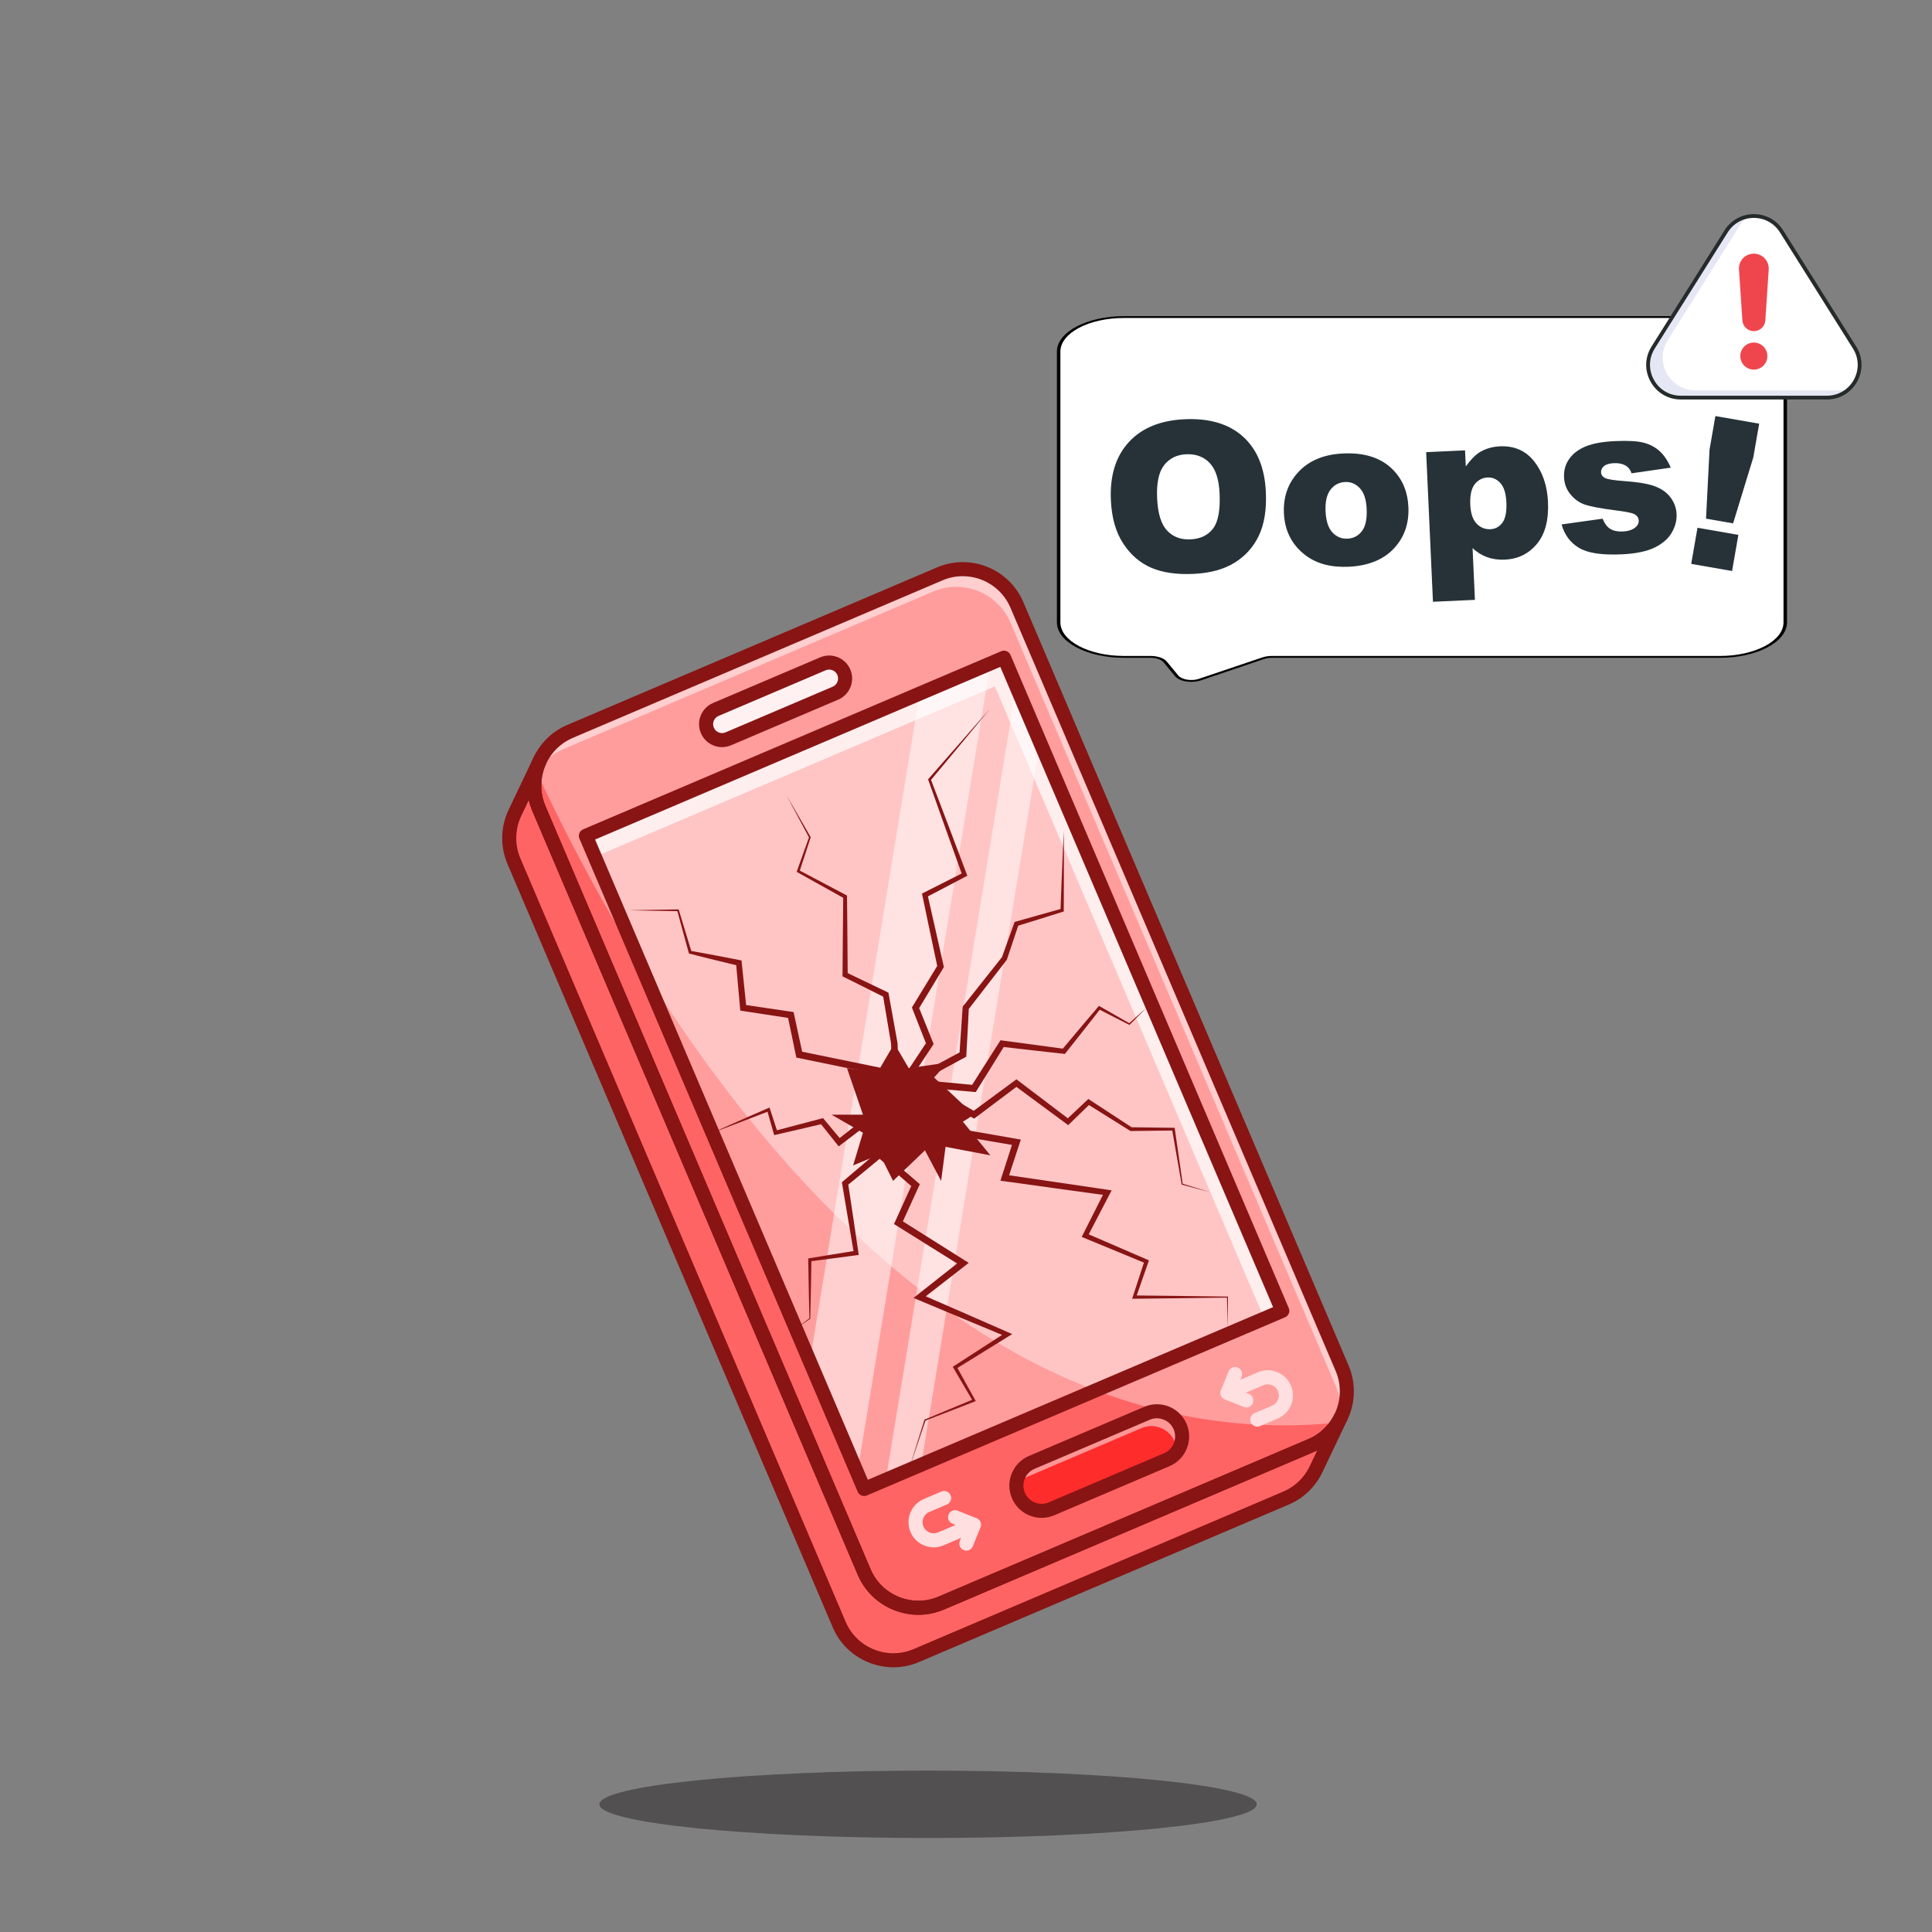 <svg width="156" height="156" viewBox="0 0 156 156" fill="none" xmlns="http://www.w3.org/2000/svg">
<rect x="0" y="0" width="156" height="156" fill="#808080" stroke="none"/>
<g id="illustratsi">
<g id="Group">
<path id="Vector" d="M108.305 114.351L108.255 114.453C108.185 114.596 108.108 114.735 108.023 114.87C107.691 115.403 107.251 115.874 106.72 116.243C106.458 116.427 106.175 116.587 105.869 116.716L76.005 129.44C73.604 130.463 70.802 129.335 69.779 126.934L43.515 65.288C43.304 64.794 43.184 64.283 43.15 63.773C43.114 63.252 43.164 62.734 43.292 62.238C43.363 61.965 43.458 61.699 43.575 61.444C44.051 60.409 44.896 59.54 46.02 59.061L75.884 46.337C78.285 45.314 81.087 46.442 82.11 48.843L108.375 110.489C108.921 111.772 108.855 113.172 108.305 114.35V114.351Z" fill="#FF9D9D"/>
<path id="Vector_2" d="M108.023 114.87C107.691 115.403 107.251 115.874 106.72 116.243C106.458 116.427 106.175 116.587 105.869 116.716L76.006 129.44C73.604 130.463 70.802 129.335 69.779 126.934L43.515 65.288C43.304 64.794 43.184 64.283 43.15 63.773C43.114 63.252 43.164 62.734 43.292 62.238C50.065 76.934 72.476 118.477 108.023 114.869L108.023 114.87Z" fill="#FF6464"/>
<g id="Group_2" opacity="0.5">
<path id="Vector_3" d="M108.303 114.35L108.254 114.453C108.218 114.525 108.18 114.597 108.14 114.667C108.317 113.769 108.235 112.813 107.852 111.913L81.587 50.266C80.564 47.865 77.762 46.737 75.361 47.76L45.497 60.484C44.501 60.908 43.725 61.641 43.228 62.522C43.301 62.15 43.416 61.787 43.574 61.443C44.05 60.408 44.895 59.539 46.019 59.061L75.883 46.337C78.284 45.313 81.086 46.441 82.109 48.842L108.374 110.489C108.921 111.772 108.854 113.171 108.303 114.35Z" fill="white"/>
</g>
<path id="Vector_4" d="M108.254 114.453L106.293 118.572L106.255 118.654C105.772 119.654 104.943 120.489 103.847 120.956L73.984 133.678C71.583 134.702 68.781 133.574 67.76 131.173L41.493 69.526C40.948 68.247 41.013 66.853 41.558 65.676L41.628 65.53L42.499 63.698L43.573 61.443C43.243 62.164 43.092 62.966 43.148 63.773C43.182 64.283 43.302 64.794 43.513 65.288L69.778 126.934C70.8 129.335 73.602 130.463 76.003 129.439L105.868 116.715C106.173 116.586 106.456 116.427 106.718 116.242C107.111 115.969 107.452 115.643 107.738 115.274C107.938 115.018 108.109 114.741 108.254 114.453V114.453Z" fill="#FF6464"/>
<path id="Vector_5" d="M74.156 130.387C73.483 130.387 72.808 130.257 72.163 129.997C70.843 129.466 69.811 128.457 69.257 127.156L42.992 65.51C42.76 64.967 42.622 64.396 42.583 63.811C42.521 62.925 42.685 62.024 43.058 61.208C43.614 60.002 44.586 59.055 45.797 58.539L75.661 45.815C78.356 44.667 81.483 45.925 82.631 48.62L108.896 110.267C109.485 111.649 109.456 113.224 108.819 114.591C108.817 114.593 108.816 114.596 108.815 114.598L108.765 114.701C108.367 115.509 107.772 116.202 107.043 116.709C106.743 116.92 106.422 117.099 106.089 117.239L76.228 129.962C75.563 130.245 74.861 130.387 74.157 130.387L74.156 130.387ZM77.738 46.525C77.192 46.525 76.638 46.632 76.106 46.859L46.242 59.583C45.291 59.989 44.526 60.733 44.09 61.681C43.796 62.324 43.667 63.034 43.716 63.733C43.746 64.192 43.854 64.639 44.036 65.065L70.301 126.712C70.736 127.734 71.548 128.527 72.587 128.945C73.626 129.363 74.761 129.353 75.783 128.918L105.647 116.194C105.907 116.084 106.157 115.945 106.392 115.779C106.967 115.38 107.434 114.835 107.746 114.203L107.792 114.107C108.292 113.033 108.314 111.796 107.853 110.712L81.588 49.066C80.911 47.479 79.363 46.525 77.738 46.525L77.738 46.525Z" fill="#881414"/>
<path id="Vector_6" d="M72.137 134.626C71.464 134.626 70.789 134.496 70.144 134.237C68.823 133.705 67.791 132.696 67.238 131.395L40.972 69.749C40.386 68.374 40.412 66.802 41.044 65.439C41.045 65.436 41.046 65.434 41.047 65.432L41.117 65.286L43.062 61.199C43.196 60.918 43.532 60.797 43.814 60.929C44.097 61.061 44.22 61.396 44.09 61.679C43.796 62.323 43.666 63.034 43.716 63.733C43.746 64.192 43.854 64.639 44.036 65.065L70.301 126.712C70.736 127.734 71.548 128.527 72.587 128.945C73.626 129.363 74.761 129.353 75.783 128.918L105.647 116.194C105.906 116.084 106.157 115.945 106.393 115.779C106.967 115.38 107.434 114.835 107.746 114.203C107.884 113.923 108.222 113.807 108.502 113.943C108.783 114.079 108.901 114.416 108.767 114.698L106.808 118.814L106.771 118.893C106.77 118.896 106.768 118.898 106.767 118.901C106.208 120.061 105.251 120.977 104.072 121.48L74.208 134.202C73.543 134.485 72.841 134.627 72.137 134.627L72.137 134.626ZM42.072 65.918C41.577 66.99 41.556 68.225 42.017 69.304L68.283 130.951C68.717 131.973 69.528 132.766 70.567 133.184C71.606 133.602 72.741 133.592 73.763 133.157L103.627 120.435C104.551 120.041 105.303 119.322 105.743 118.412L105.779 118.335C105.779 118.333 105.781 118.331 105.781 118.329L106.359 117.116C106.27 117.16 106.18 117.201 106.09 117.239L76.228 129.963C74.927 130.517 73.483 130.53 72.164 129.999C70.844 129.467 69.811 128.458 69.257 127.157L42.993 65.511C42.867 65.217 42.769 64.914 42.699 64.605L42.073 65.919L42.072 65.918Z" fill="#881414"/>
<path id="Vector_7" d="M103.541 105.844L74.379 118.269L71.525 119.486L69.778 120.229L69.223 118.926L65.391 109.932L47.305 67.489L74.258 56.006L79.968 53.573L81.07 53.104L82.06 55.425V55.426L83.975 59.923L103.541 105.844Z" fill="#FFC5C5"/>
<path id="Vector_8" d="M103.54 105.844L88.476 112.263L74.379 118.269L71.524 119.486L69.777 120.229L69.223 118.926L65.39 109.932L51.799 78.037L47.305 67.489L74.257 56.006L79.968 53.573L81.07 53.104L82.059 55.425V55.426L83.975 59.922L103.54 105.844Z" fill="#FFC5C5"/>
<path id="Vector_9" d="M88.477 112.263L74.379 118.269L71.525 119.485L69.778 120.229L69.224 118.926L65.391 109.932L51.801 78.037C59.791 90.899 72.148 106.083 88.477 112.263H88.477Z" fill="#FF9D9D"/>
<g id="Group_3" opacity="0.7">
<path id="Vector_10" d="M103.541 105.846L102.08 106.468L83.238 62.246L81.323 57.749V57.747L80.332 55.427L79.231 55.896L73.52 58.328L48.028 69.189L47.305 67.49L74.258 56.007L79.968 53.574L81.07 53.105L82.06 55.425V55.427L83.976 59.923L103.541 105.846Z" fill="white"/>
</g>
<g id="Group_4" opacity="0.5">
<path id="Vector_11" d="M79.968 53.573L69.223 118.926L65.391 109.932L74.258 56.006L79.968 53.573Z" fill="white"/>
</g>
<g id="Group_5" opacity="0.5">
<path id="Vector_12" d="M83.976 59.923L74.38 118.269L71.525 119.485L82.061 55.426L83.976 59.923Z" fill="white"/>
</g>
<path id="Vector_13" d="M69.777 120.797C69.705 120.797 69.633 120.783 69.565 120.756C69.425 120.699 69.314 120.59 69.255 120.452L46.784 67.711C46.725 67.573 46.723 67.416 46.779 67.277C46.836 67.137 46.945 67.026 47.083 66.967L80.846 52.581C81.134 52.458 81.468 52.593 81.591 52.881L104.062 105.621C104.185 105.909 104.051 106.242 103.763 106.365L69.999 120.751C69.928 120.781 69.853 120.796 69.777 120.796L69.777 120.797ZM48.05 67.788L70.076 119.485L102.795 105.544L80.769 53.847L48.05 67.788Z" fill="#881414"/>
<path id="Vector_14" d="M68.135 54.281C68.413 54.936 68.109 55.693 67.455 55.971L58.806 59.657C58.151 59.935 57.394 59.63 57.115 58.976C56.837 58.322 57.141 57.565 57.795 57.286L66.445 53.601C67.099 53.322 67.856 53.627 68.135 54.281H68.135Z" fill="#FFF1F1"/>
<path id="Vector_15" d="M95.29 115.191C95.73 116.226 95.249 117.423 94.214 117.864L84.905 121.83C83.87 122.271 82.673 121.789 82.232 120.754C81.791 119.72 82.272 118.523 83.308 118.081L92.617 114.115C93.651 113.674 94.848 114.156 95.29 115.191V115.191Z" fill="#FF2C2C"/>
<g id="Group_6" opacity="0.5">
<path id="Vector_16" d="M95.006 117.262C95.016 116.972 94.965 116.674 94.844 116.391C94.404 115.355 93.206 114.874 92.172 115.314L82.864 119.28C82.541 119.418 82.274 119.627 82.072 119.884C82.097 119.117 82.559 118.402 83.307 118.082L92.617 114.116C93.652 113.674 94.848 114.156 95.29 115.19C95.595 115.905 95.461 116.695 95.007 117.262L95.006 117.262Z" fill="white"/>
</g>
<path id="Vector_17" d="M58.304 60.327C57.582 60.327 56.894 59.904 56.594 59.199C56.193 58.257 56.632 57.165 57.574 56.764L66.223 53.079C67.164 52.678 68.256 53.117 68.658 54.058C68.658 54.058 68.658 54.059 68.658 54.059C69.058 55.001 68.619 56.093 67.678 56.494L59.029 60.179C58.792 60.279 58.546 60.327 58.304 60.327ZM66.949 54.065C66.855 54.065 66.76 54.084 66.668 54.123L58.019 57.808C57.653 57.964 57.483 58.388 57.638 58.754C57.794 59.12 58.218 59.291 58.584 59.135L67.233 55.449C67.599 55.294 67.77 54.87 67.614 54.503C67.497 54.23 67.229 54.065 66.949 54.065V54.065Z" fill="#881414"/>
<path id="Vector_18" d="M84.11 122.561C83.097 122.561 82.132 121.966 81.71 120.977C81.437 120.338 81.43 119.629 81.69 118.984C81.95 118.338 82.445 117.833 83.085 117.56L92.394 113.594C93.715 113.031 95.248 113.647 95.811 114.969C96.374 116.29 95.757 117.823 94.436 118.386L85.126 122.352C84.795 122.494 84.449 122.561 84.109 122.561H84.11ZM93.413 114.52C93.221 114.52 93.027 114.558 92.84 114.638L83.53 118.604C83.169 118.758 82.889 119.043 82.743 119.408C82.596 119.772 82.6 120.171 82.754 120.532C83.072 121.278 83.937 121.626 84.682 121.308L93.992 117.342C94.737 117.024 95.085 116.159 94.768 115.414C94.53 114.856 93.985 114.521 93.414 114.521L93.413 114.52Z" fill="#881414"/>
<g id="Group_7">
<path id="Vector_19" d="M101.521 115.195C101.3 115.195 101.09 115.066 100.998 114.85C100.875 114.562 101.01 114.228 101.298 114.106L102.717 113.501C102.938 113.407 103.109 113.232 103.198 113.01C103.288 112.788 103.285 112.544 103.192 112.324C103.098 112.103 102.923 111.932 102.701 111.843C102.479 111.753 102.235 111.756 102.014 111.85L99.339 112.989C99.051 113.112 98.717 112.978 98.594 112.69C98.472 112.402 98.606 112.068 98.894 111.945L101.569 110.806C102.069 110.593 102.621 110.587 103.125 110.79C103.628 110.993 104.023 111.38 104.235 111.879C104.448 112.378 104.454 112.93 104.251 113.434C104.048 113.938 103.662 114.332 103.162 114.545L101.742 115.15C101.67 115.181 101.595 115.196 101.52 115.196L101.521 115.195Z" fill="#FFDFDF"/>
<path id="Vector_20" d="M100.636 113.647C100.565 113.647 100.493 113.633 100.424 113.605L98.904 112.994C98.765 112.938 98.653 112.828 98.594 112.69C98.535 112.551 98.534 112.395 98.59 112.255L99.202 110.736C99.319 110.445 99.65 110.304 99.94 110.421C100.231 110.538 100.371 110.869 100.254 111.16L99.855 112.153L100.848 112.552C101.139 112.669 101.279 113 101.162 113.291C101.073 113.512 100.86 113.646 100.636 113.646V113.647Z" fill="#FFDFDF"/>
</g>
<g id="Group_8">
<path id="Vector_21" d="M75.39 124.943C75.133 124.943 74.876 124.894 74.631 124.795C74.127 124.592 73.733 124.205 73.52 123.706C73.081 122.675 73.562 121.479 74.593 121.039L76.013 120.435C76.301 120.312 76.634 120.446 76.757 120.735C76.88 121.023 76.746 121.357 76.457 121.479L75.037 122.084C74.582 122.278 74.37 122.806 74.564 123.262C74.658 123.482 74.832 123.652 75.055 123.742C75.277 123.831 75.521 123.829 75.742 123.736L78.417 122.596C78.705 122.473 79.038 122.607 79.161 122.895C79.284 123.183 79.15 123.517 78.862 123.64L76.186 124.78C75.931 124.889 75.66 124.943 75.39 124.943L75.39 124.943Z" fill="#FFDFDF"/>
<path id="Vector_22" d="M78.026 125.205C77.956 125.205 77.884 125.191 77.815 125.163C77.524 125.046 77.383 124.716 77.5 124.425L77.9 123.432L76.907 123.032C76.616 122.915 76.475 122.585 76.592 122.294C76.709 122.004 77.039 121.862 77.33 121.979L78.851 122.591C78.99 122.647 79.102 122.757 79.161 122.895C79.22 123.034 79.222 123.19 79.166 123.33L78.553 124.849C78.464 125.07 78.251 125.205 78.027 125.205H78.026Z" fill="#FFDFDF"/>
</g>
<path id="Vector_23" d="M79.967 57.197L78.763 58.656L77.556 60.111L76.347 61.567L75.136 63.019L75.155 62.915L76.607 66.736L78.051 70.559L78.108 70.71L77.963 70.787L74.781 72.454L74.89 72.222L75.544 75.105L76.192 77.988L76.215 78.086L76.161 78.174L74.149 81.513L74.168 81.279L74.752 82.723L75.332 84.168L75.386 84.302L75.306 84.423L72.914 88.044L72.879 87.69L76.145 90.973L75.993 90.894L82.116 91.961L82.428 92.015L82.329 92.315L81.381 95.198L81.166 94.853L85.303 95.458L89.439 96.067L89.759 96.115L89.611 96.399L87.808 99.862L87.705 99.58L92.632 101.708L92.772 101.769L92.723 101.91L91.724 104.776L91.598 104.601L95.357 104.642L99.115 104.693L99.157 104.693L99.156 104.734L99.115 107.266L99.074 104.734L99.115 104.775L95.357 104.825L91.598 104.867L91.414 104.869L91.472 104.691L92.415 101.806L92.505 102.008L87.546 99.958L87.343 99.874L87.443 99.675L89.202 96.19L89.374 96.522L85.232 95.953L81.091 95.379L80.779 95.335L80.876 95.034L81.809 92.146L82.023 92.5L75.896 91.45L75.808 91.436L75.744 91.372L72.479 88.088L72.316 87.924L72.444 87.733L74.845 84.118L74.819 84.373L74.248 82.924L73.68 81.474L73.632 81.351L73.699 81.24L75.727 77.911L75.697 78.096L75.085 75.204L74.479 72.311L74.446 72.152L74.588 72.08L77.794 70.459L77.706 70.686L76.328 66.838L74.958 62.987L74.937 62.928L74.977 62.883L76.221 61.459L77.468 60.037L78.716 58.616L79.967 57.197Z" fill="#881414"/>
<path id="Vector_24" d="M50.773 73.5L52.76 73.463L54.747 73.431L54.797 73.43L54.813 73.481L55.326 75.169L55.836 76.858L55.748 76.775L56.244 76.863C56.41 76.892 56.575 76.923 56.74 76.953L57.236 77.045L57.731 77.138L58.226 77.231L58.721 77.327L59.215 77.423L59.709 77.52L59.873 77.552L59.891 77.723L60.266 81.353L60.05 81.124L63.897 81.692L64.078 81.719L64.117 81.9L64.808 85.099L64.592 84.884L71.935 86.389L72.203 86.444L72.157 86.714L71.802 88.795L71.507 88.467L75.973 88.194L76.057 88.189L76.129 88.23L78.772 89.78L78.482 89.796L81.924 87.26L82.072 87.15L82.217 87.26L86.362 90.404L86.09 90.421L87.768 88.842L87.879 88.737L88.004 88.819L91.407 91.044L91.326 91.021L94.751 91.063L94.846 91.064L94.859 91.156L95.021 92.268L95.181 93.381L95.499 95.608L95.467 95.572L97.738 96.276L95.442 95.657L95.416 95.65L95.41 95.622L95.024 93.406L94.832 92.298L94.641 91.19L94.75 91.283L91.325 91.325H91.282L91.243 91.301L87.796 89.143L88.033 89.12L86.38 90.726L86.253 90.85L86.108 90.743L81.923 87.653H82.215L78.796 90.221L78.658 90.325L78.506 90.237L75.853 88.704L76.008 88.741L71.542 89.031L71.188 89.054L71.247 88.703L71.599 86.62L71.821 86.945L64.48 85.43L64.301 85.393L64.263 85.216L63.596 82.012L63.817 82.22L59.974 81.632L59.775 81.601L59.757 81.403L59.431 77.769L59.612 77.972L59.121 77.856L58.632 77.737L58.142 77.619L57.653 77.499L57.164 77.378L56.675 77.255C56.512 77.214 56.349 77.174 56.186 77.132L55.698 77.006L55.628 76.988L55.61 76.924L55.144 75.223L54.681 73.52L54.747 73.57L52.76 73.538L50.773 73.501V73.5Z" fill="#881414"/>
<path id="Vector_25" d="M63.516 64.232L64.484 65.904L65.448 67.578L65.461 67.602L65.452 67.63L65.004 69.007L64.552 70.382L64.503 70.258L66.408 71.262L68.313 72.269L68.393 72.311L68.393 72.404L68.423 75.555L68.448 78.706L68.331 78.518L71.63 80.1L71.737 80.152L71.759 80.272L72.472 84.225L72.475 84.244L72.475 84.264L72.593 88.691L72.594 88.743L72.576 88.792L71.005 93.051L70.925 92.74L74.11 95.478L74.272 95.617L74.184 95.811L72.801 98.844L72.695 98.489L77.894 101.766L78.221 101.972L77.918 102.208L74.413 104.933L74.356 104.501L77.879 106.034L81.397 107.575L81.732 107.722L81.424 107.912L77.195 110.527L77.242 110.338L78.73 113.028L78.787 113.132L78.678 113.174L76.692 113.945L74.705 114.713L74.733 114.683L73.379 118.695L74.639 114.652L74.646 114.63L74.668 114.621L76.634 113.801L78.602 112.984L78.551 113.13L76.997 110.477L76.93 110.363L77.044 110.288L81.22 107.589L81.247 107.926L77.701 106.451L74.158 104.967L73.763 104.802L74.101 104.534L77.585 101.783L77.608 102.224L72.395 98.966L72.186 98.836L72.289 98.611L73.667 95.576L73.741 95.908L70.559 93.166L70.411 93.038L70.479 92.855L72.068 88.604L72.051 88.704L71.954 84.277L71.958 84.315L71.292 80.354L71.421 80.526L68.148 78.893L68.029 78.835L68.03 78.706L68.056 75.555L68.086 72.404L68.166 72.539L66.285 71.49L64.404 70.44L64.326 70.397L64.355 70.315L64.842 68.951L65.331 67.588L65.335 67.64L64.423 65.937L63.516 64.232Z" fill="#881414"/>
<path id="Vector_26" d="M57.522 91.463C57.894 91.295 58.268 91.129 58.641 90.962L59.202 90.714L59.763 90.466L60.324 90.219L60.886 89.973L62.01 89.483L62.135 89.429L62.179 89.563L62.482 90.489L62.783 91.415L62.587 91.304L64.457 90.809L66.327 90.319L66.46 90.284L66.55 90.393L67.951 92.077L67.614 92.038L69.145 90.832L70.678 89.629L72.214 88.429L73.752 87.232L73.84 87.164L73.951 87.174L75.13 87.281L76.309 87.39L77.487 87.5L78.665 87.612L78.405 87.74L79.549 85.936L80.698 84.135L80.787 83.997L80.945 84.018L82.19 84.183L83.435 84.35L84.679 84.518L85.923 84.689L85.743 84.761L87.202 83.027L87.934 82.162L88.668 81.3L88.736 81.221L88.821 81.269L90.02 81.952L91.217 82.639L91.15 82.648L91.504 82.329L91.859 82.011L92.215 81.693L92.571 81.376L92.236 81.716L91.901 82.055L91.565 82.394L91.228 82.731L91.2 82.759L91.162 82.74L89.932 82.114L88.705 81.483L88.857 81.453L88.159 82.346L87.459 83.237L86.054 85.014L85.987 85.099L85.874 85.086L84.626 84.949L83.378 84.808L82.13 84.666L80.883 84.522L81.13 84.405L80.005 86.222L78.876 88.035L78.786 88.179L78.615 88.164L77.436 88.059L76.257 87.952L75.079 87.845L73.9 87.736L74.098 87.677L72.555 88.868L71.01 90.056L69.462 91.24L67.911 92.421L67.721 92.566L67.575 92.383L66.21 90.669L66.433 90.744L64.55 91.185L62.666 91.621L62.511 91.657L62.47 91.51L62.202 90.573L61.938 89.636L62.106 89.716L60.962 90.157L60.39 90.378L59.817 90.596L59.244 90.815L58.671 91.032C58.288 91.176 57.906 91.321 57.522 91.463L57.522 91.463Z" fill="#881414"/>
<path id="Vector_27" d="M85.897 67.087L85.904 68.691L85.904 70.295L85.904 71.097L85.901 71.899L85.895 73.502L85.895 73.597L85.8 73.627L83.962 74.203L82.123 74.775L82.246 74.657L81.309 77.461L81.299 77.494L81.275 77.525L78.176 81.531L78.229 81.392L78.181 82.336L78.132 83.28L78.081 84.224L78.028 85.168L78.02 85.323L77.882 85.397L75.349 86.769L72.813 88.136L72.959 87.918L72.723 90.089L72.483 92.26L72.471 92.369L72.388 92.439L70.392 94.092L68.393 95.741L68.476 95.518L68.898 98.331L69.312 101.144L69.34 101.33L69.157 101.355L67.283 101.603L66.346 101.727L65.408 101.848L65.518 101.721L65.477 104.094L65.452 105.281L65.425 106.468L65.425 106.487L65.41 106.497L64.832 106.882L64.254 107.265L64.811 106.852L65.369 106.439L65.355 106.468L65.328 105.281L65.303 104.094L65.261 101.721L65.259 101.612L65.371 101.594L66.304 101.441L67.237 101.29L69.104 100.991L68.95 101.202L68.471 98.398L68 95.594L67.977 95.461L68.083 95.371L70.059 93.695L72.039 92.022L71.943 92.202L72.169 90.03L72.399 87.858L72.414 87.711L72.545 87.64L75.079 86.271L77.617 84.905L77.47 85.134L77.532 84.191L77.595 83.248L77.661 82.305L77.728 81.362L77.734 81.282L77.781 81.222L80.929 77.253L80.894 77.317L81.892 74.534L81.925 74.442L82.016 74.416L83.87 73.892L85.725 73.373L85.63 73.497L85.691 71.894L85.722 71.093L85.755 70.291L85.823 68.689L85.897 67.087Z" fill="#881414"/>
<path id="Vector_28" d="M69.679 90.007L68.391 86.249L70.811 86.666L72.213 84.27L73.377 86.249L76.522 85.794L75.422 87.002L78.639 90.007L77.749 90.573L79.967 93.287L76.349 92.602L75.99 95.35L74.685 92.885L72.112 95.35L71.041 93.211L68.885 94.102L69.679 91.463L67.144 90.007H69.679Z" fill="#881414"/>
</g>
<g id="Group_9" opacity="0.5">
<path id="Vector_29" d="M74.935 148.409C89.592 148.409 101.474 147.191 101.474 145.689C101.474 144.186 89.592 142.968 74.935 142.968C60.278 142.968 48.397 144.186 48.397 145.689C48.397 147.191 60.278 148.409 74.935 148.409Z" fill="#231F20"/>
</g>
<g id="Group_10">
<g id="Group_11">
<path id="Vector_30" d="M85.481 28.386V50.256C85.481 51.793 87.841 53.04 90.75 53.04H92.905C93.416 53.04 93.88 53.2 94.085 53.45L95.009 54.573C95.324 54.956 96.216 55.1 96.881 54.876L102.002 53.147C102.21 53.078 102.451 53.04 102.697 53.04H138.881C141.791 53.04 144.151 51.793 144.151 50.256V28.386C144.151 26.848 141.791 25.602 138.881 25.602H90.75C87.84 25.602 85.481 26.848 85.481 28.386H85.481Z" fill="white"/>
<path id="Vector_31" d="M96.192 55.057C96.052 55.057 95.911 55.046 95.774 55.023C95.373 54.959 95.047 54.805 94.88 54.602L93.956 53.48C93.774 53.258 93.361 53.114 92.906 53.114H90.751C87.767 53.114 85.34 51.832 85.34 50.255V28.386C85.34 26.809 87.767 25.527 90.751 25.527H138.882C141.866 25.527 144.293 26.809 144.293 28.386V50.256C144.293 51.832 141.866 53.115 138.882 53.115H102.698C102.481 53.115 102.266 53.148 102.078 53.21L96.958 54.939C96.727 55.017 96.461 55.057 96.192 55.057V55.057ZM90.751 25.676C87.923 25.676 85.623 26.892 85.623 28.385V50.255C85.623 51.749 87.923 52.965 90.751 52.965H92.906C93.474 52.965 93.989 53.143 94.215 53.42L95.139 54.543C95.273 54.705 95.535 54.828 95.857 54.881C96.178 54.932 96.524 54.908 96.806 54.812L101.926 53.084C102.161 53.006 102.427 52.965 102.698 52.965H138.882C141.709 52.965 144.01 51.749 144.01 50.256V28.386C144.01 26.892 141.709 25.676 138.882 25.676H90.75L90.751 25.676Z" fill="#010101"/>
</g>
<g id="Group_12">
<path id="Vector_32" d="M135.722 32.104H147.51C149.588 32.104 150.852 29.817 149.747 28.057L143.853 18.677C142.817 17.029 140.415 17.029 139.379 18.677L133.485 28.057C132.38 29.817 133.644 32.104 135.722 32.104Z" fill="white"/>
<path id="Vector_33" d="M135.721 32.105H147.509C148.192 32.105 148.788 31.857 149.239 31.463C149.064 31.499 148.88 31.519 148.688 31.519H136.901C134.823 31.519 133.558 29.232 134.664 27.472L140.558 18.093C140.702 17.863 140.872 17.666 141.063 17.5C140.4 17.639 139.782 18.031 139.378 18.678L133.483 28.057C132.378 29.817 133.643 32.105 135.72 32.105H135.721Z" fill="#E5E7F4"/>
<path id="Vector_34" d="M147.51 32.257H135.722C134.69 32.257 133.775 31.718 133.276 30.815C132.777 29.911 132.807 28.85 133.356 27.977L139.25 18.596C139.764 17.777 140.649 17.288 141.616 17.288C142.584 17.288 143.468 17.777 143.983 18.596L149.877 27.977C150.426 28.85 150.456 29.911 149.957 30.815C149.457 31.718 148.543 32.257 147.511 32.257H147.51ZM141.616 17.594C140.755 17.594 139.967 18.029 139.508 18.759L133.614 28.139C133.125 28.917 133.099 29.862 133.543 30.666C133.988 31.471 134.802 31.952 135.722 31.952H147.509C148.429 31.952 149.243 31.471 149.687 30.666C150.132 29.862 150.106 28.917 149.616 28.139L143.722 18.759C143.264 18.029 142.477 17.594 141.615 17.594H141.616Z" fill="#252B2B"/>
<g id="Group_13">
<path id="Vector_35" d="M140.412 21.685C140.412 21.713 140.414 21.738 140.415 21.766L140.689 25.872C140.721 26.361 141.127 26.739 141.616 26.739C142.104 26.739 142.51 26.361 142.542 25.872L142.816 21.766C142.862 21.073 142.312 20.483 141.616 20.483C140.919 20.483 140.412 21.027 140.412 21.685Z" fill="#EF464D"/>
<path id="Vector_36" d="M141.615 29.845C142.218 29.845 142.708 29.355 142.708 28.751C142.708 28.148 142.218 27.658 141.615 27.658C141.011 27.658 140.521 28.148 140.521 28.751C140.521 29.355 141.011 29.845 141.615 29.845Z" fill="#EF464D"/>
</g>
</g>
<g id="Group_14">
<path id="Vector_37" d="M89.698 40.391C89.608 38.419 90.088 36.859 91.137 35.709C92.186 34.561 93.691 33.942 95.652 33.852C97.663 33.761 99.237 34.23 100.374 35.261C101.51 36.291 102.123 37.778 102.212 39.723C102.276 41.135 102.091 42.304 101.657 43.229C101.222 44.155 100.567 44.889 99.692 45.433C98.817 45.976 97.709 46.278 96.368 46.339C95.005 46.401 93.868 46.236 92.955 45.842C92.043 45.449 91.288 44.795 90.69 43.88C90.093 42.966 89.762 41.803 89.698 40.391L89.698 40.391ZM93.432 40.238C93.488 41.458 93.754 42.324 94.232 42.836C94.709 43.349 95.338 43.587 96.118 43.551C96.921 43.515 97.529 43.226 97.945 42.684C98.361 42.142 98.538 41.195 98.477 39.844C98.425 38.706 98.158 37.886 97.675 37.382C97.192 36.878 96.558 36.644 95.773 36.68C95.02 36.714 94.428 37.008 93.996 37.562C93.564 38.115 93.376 39.008 93.432 40.238H93.432Z" fill="#263238"/>
<path id="Vector_38" d="M103.67 41.441C103.609 40.106 104.01 38.985 104.872 38.078C105.733 37.172 106.93 36.684 108.464 36.615C110.216 36.535 111.563 36.983 112.505 37.959C113.262 38.745 113.668 39.737 113.722 40.934C113.783 42.281 113.387 43.403 112.534 44.304C111.68 45.205 110.465 45.69 108.888 45.762C107.482 45.826 106.328 45.521 105.427 44.846C104.321 44.01 103.736 42.875 103.67 41.44L103.67 41.441ZM107.032 41.28C107.068 42.06 107.252 42.63 107.585 42.989C107.918 43.349 108.323 43.517 108.801 43.495C109.285 43.473 109.673 43.271 109.967 42.889C110.261 42.507 110.389 41.909 110.352 41.097C110.318 40.338 110.136 39.78 109.806 39.424C109.475 39.067 109.08 38.899 108.618 38.92C108.129 38.943 107.734 39.149 107.432 39.54C107.131 39.931 106.998 40.511 107.033 41.28L107.032 41.28Z" fill="#263238"/>
<path id="Vector_39" d="M115.705 48.591L115.156 36.509L118.296 36.365L118.355 37.659C118.765 37.096 119.146 36.71 119.5 36.501C119.977 36.221 120.513 36.067 121.106 36.04C122.276 35.986 123.202 36.393 123.882 37.259C124.563 38.126 124.934 39.218 124.993 40.537C125.06 41.993 124.761 43.12 124.098 43.919C123.435 44.717 122.571 45.14 121.505 45.189C120.989 45.212 120.514 45.145 120.08 44.989C119.646 44.833 119.254 44.589 118.903 44.258L119.093 48.436L115.705 48.59V48.591ZM118.719 40.757C118.75 41.449 118.919 41.956 119.226 42.278C119.532 42.6 119.908 42.75 120.353 42.73C120.743 42.712 121.062 42.537 121.312 42.204C121.56 41.87 121.668 41.319 121.633 40.55C121.601 39.841 121.44 39.327 121.15 39.007C120.86 38.687 120.517 38.536 120.122 38.554C119.693 38.573 119.344 38.758 119.073 39.105C118.803 39.454 118.685 40.004 118.719 40.757V40.757Z" fill="#263238"/>
<path id="Vector_40" d="M126.09 42.346L129.405 41.881C129.56 42.271 129.766 42.545 130.021 42.705C130.276 42.863 130.609 42.934 131.021 42.915C131.472 42.895 131.816 42.783 132.055 42.58C132.241 42.428 132.329 42.246 132.319 42.032C132.308 41.79 132.173 41.609 131.914 41.489C131.729 41.404 131.243 41.311 130.457 41.209C129.282 41.059 128.465 40.908 128.004 40.756C127.543 40.603 127.148 40.328 126.819 39.931C126.49 39.534 126.313 39.071 126.289 38.544C126.263 37.967 126.408 37.464 126.724 37.031C127.04 36.598 127.488 36.266 128.066 36.033C128.645 35.801 129.429 35.662 130.417 35.617C131.461 35.57 132.235 35.615 132.74 35.751C133.244 35.888 133.671 36.117 134.018 36.437C134.366 36.757 134.662 37.197 134.908 37.759L131.741 38.217C131.646 37.94 131.5 37.74 131.301 37.617C131.03 37.453 130.707 37.38 130.333 37.397C129.954 37.414 129.681 37.493 129.514 37.636C129.348 37.778 129.268 37.946 129.277 38.137C129.287 38.351 129.404 38.508 129.629 38.608C129.853 38.708 130.336 38.784 131.076 38.839C132.197 38.915 133.035 39.052 133.589 39.253C134.143 39.453 134.574 39.755 134.881 40.159C135.189 40.563 135.354 41.015 135.377 41.514C135.399 42.019 135.269 42.517 134.986 43.009C134.703 43.5 134.239 43.902 133.596 44.215C132.952 44.527 132.064 44.709 130.932 44.761C129.333 44.833 128.185 44.657 127.485 44.231C126.786 43.806 126.321 43.178 126.091 42.346H126.09Z" fill="#263238"/>
<path id="Vector_41" d="M138.51 33.595L142.046 34.211L141.573 36.926L139.94 42.26L137.754 41.879L138.037 36.31L138.51 33.595V33.595ZM137.065 42.614L140.365 43.189L139.856 46.106L136.557 45.531L137.065 42.614Z" fill="#263238"/>
</g>
</g>
</g>
</svg>
